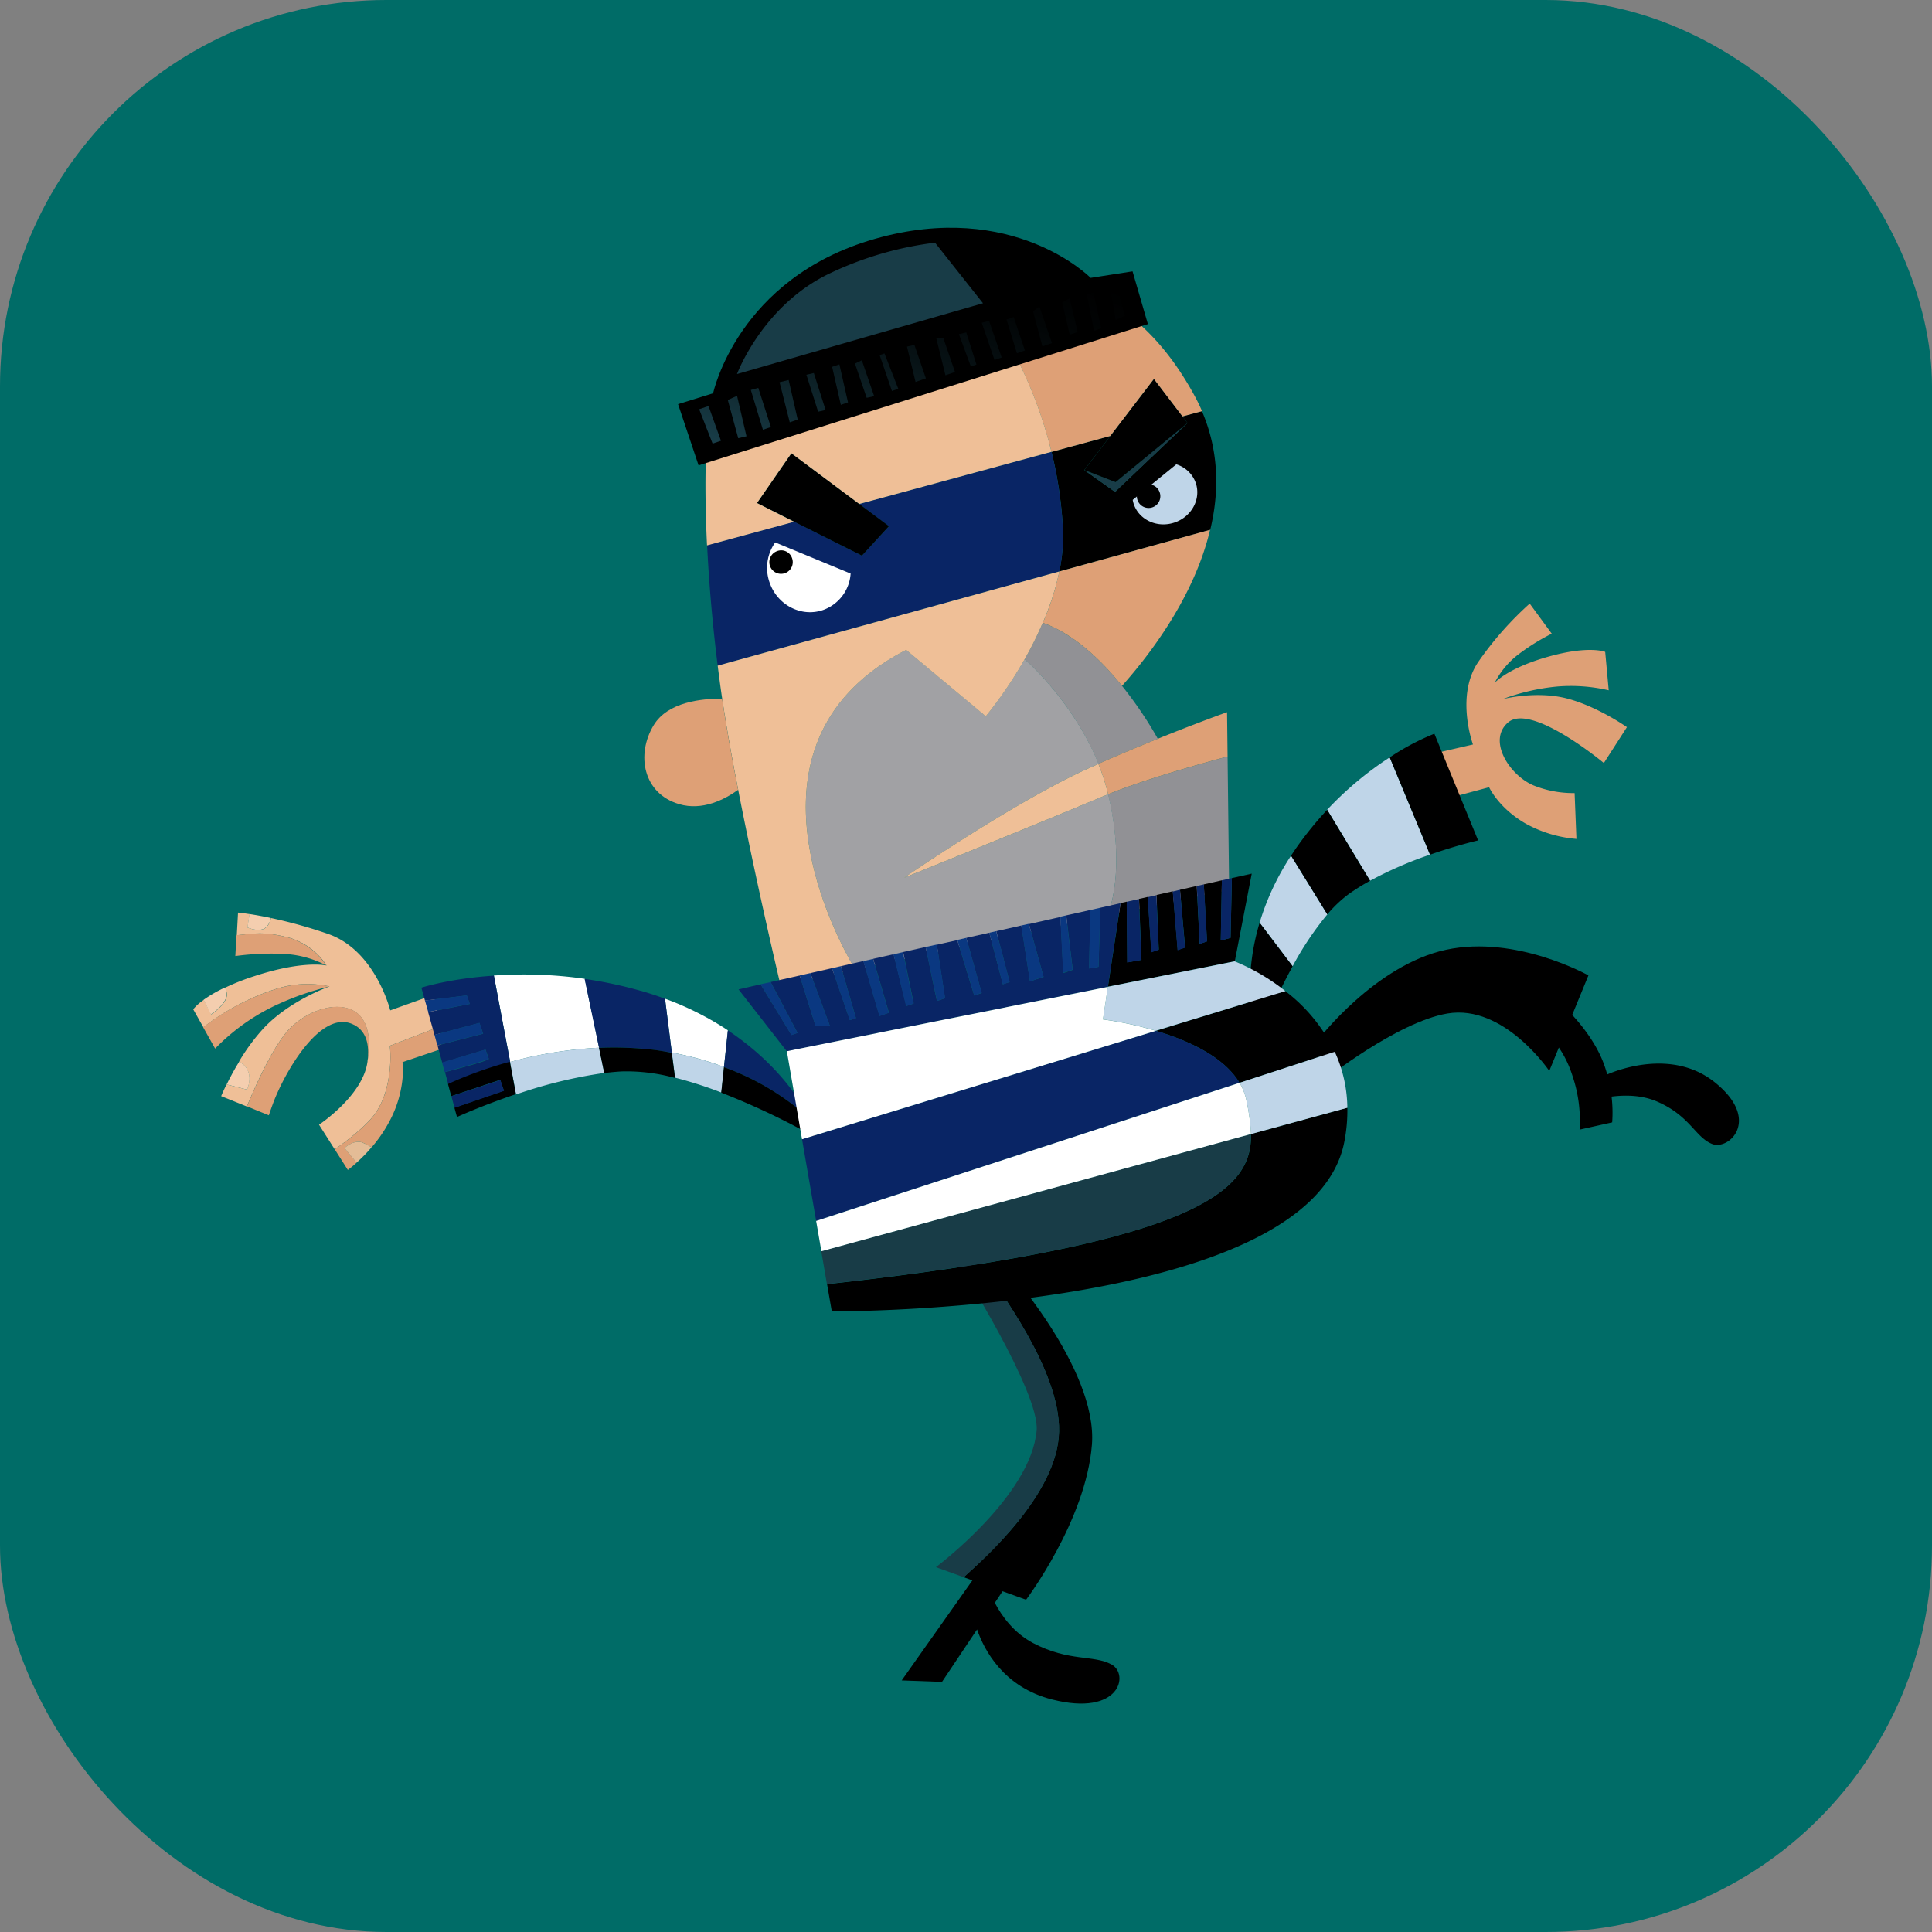 <svg xmlns="http://www.w3.org/2000/svg" version="1.1" xmlns:xlink="http://www.w3.org/1999/xlink" xmlns:svgjs="http://svgjs.com/svgjs" width="1000" height="1000"><rect width="100%" height="100%" fill="#808080" stroke="none"/><rect width="1000" height="1000" rx="200" ry="200" fill="#006c67"></rect><g transform="matrix(1.688,0,0,1.688,100.01,117.879)"><svg xmlns="http://www.w3.org/2000/svg" version="1.1" xmlns:xlink="http://www.w3.org/1999/xlink" xmlns:svgjs="http://svgjs.com/svgjs" width="474" height="453"><svg width="474" height="453" xmlns="http://www.w3.org/2000/svg" xmlns:xlink="http://www.w3.org/1999/xlink">
 <defs>
  <linearGradient y2="0.018" x2="0.983" y1="0.964" x1="0.025" id="New_Gradient_Swatch_1">
   <stop stop-color="#183c47" offset="0"></stop>
   <stop stop-color="#10282f" offset="0.22"></stop>
   <stop stop-color="#071215" offset="0.52"></stop>
   <stop stop-color="#020506" offset="0.79"></stop>
   <stop offset="1"></stop>
  </linearGradient>
  <linearGradient xlink:href="#New_Gradient_Swatch_1" y2="81.16" x2="276.57" y1="81.16" x1="201.16" id="New_Gradient_Swatch_1-2"></linearGradient>
 </defs>
 <g>
  <title>Layer 1</title>
  <g id="burglar">
   <path id="svg_5" fill="#efbf97" d="m75.37,245.036l-1.1,-10.49l-0.59,0.68l-13.27,4.75s-4.5,-18.34 -19,-23.41a142.89,142.89 0 0 0 -17.59,-4.9a4.82,4.82 0 0 1 -1.62,3c-2,1.52 -5.55,-0.09 -5.55,-0.09l0.64,-4.11c-2.27,-0.36 -3.55,-0.47 -3.55,-0.47l-0.38,6.94c4.3,-0.31 7.82,-1.35 15.86,0.71a20.66,20.66 0 0 1 11.67,8.57l0,0c-0.73,-0.15 -7.77,-1.44 -22.12,3.26a70.17,70.17 0 0 0 -8.86,3.48a12.19,12.19 0 0 1 0.39,1.86c0.43,3 -4.78,6.41 -4.78,6.41l-2.24,-4.48a14.1,14.1 0 0 0 -3.28,2.91l3.11,5.51a72.7,72.7 0 0 1 22.47,-11.82a31.65,31.65 0 0 1 16.2,-0.7l-0.15,0.06c-1.36,0.49 -12.54,4.73 -20.06,12.77a61.27,61.27 0 0 0 -7.51,10.18l0.64,0.41c4.33,3 1.78,8.2 1.78,8.2l-6.27,-1.57c-1.07,2.18 -1.64,3.58 -1.64,3.58l7.88,3.17c2.51,-6.08 8.27,-19.12 13.39,-24.14c6.36,-6.23 16.23,-8.59 21,-3.94c4.3,4.21 2.91,12.5 2.62,14a1,1 0 0 1 0,0.18c-1.25,10.48 -14.88,19.49 -14.88,19.49l4.24,6.67l0.58,0.9c4,-2.83 10.15,-7.53 12.77,-11.53a25.2,25.2 0 0 0 3,-6.87a38.18,38.18 0 0 0 1.13,-13.38l15.07,-5.79z" class="cls-3"></path>
   <path id="svg_6" fill="#dea076" d="m76.06,251.816l-0.52,-5.08l-0.17,-1.7l-15.06,5.79a38.18,38.18 0 0 1 -1.13,13.38a25.2,25.2 0 0 1 -3,6.87c-2.62,4 -8.74,8.7 -12.77,11.53l4,6.3a34,34 0 0 0 2.7,-2.23l-3.7,-4.48s3,-2.88 5.8,-1.56a23.71,23.71 0 0 1 2.51,1.32a42.9,42.9 0 0 0 5.34,-7.74a35,35 0 0 0 4.27,-15.46a18.91,18.91 0 0 0 -0.15,-2.91l4.19,-1.42l7.69,-2.61zm-48,-29.14c0.19,0 0.39,0 0.58,0.05a30.88,30.88 0 0 1 12.16,3.48l0,0a20.66,20.66 0 0 0 -11.67,-8.57c-8,-2.06 -11.56,-1 -15.86,-0.71l-0.08,1.4l-0.28,5a82.48,82.48 0 0 1 15.15,-0.65zm-2,15.4a85,85 0 0 1 15.79,-5.43a31.65,31.65 0 0 0 -16.2,0.7a72.7,72.7 0 0 0 -22.6,11.81l0.39,0.7l3.28,5.84a64.11,64.11 0 0 1 15.18,-11.55c1.38,-0.75 2.77,-1.45 4.13,-2.07l0.03,0zm23.2,6.31c4.52,2.32 4.61,7.37 4.24,10.94c0.29,-1.46 1.68,-9.75 -2.62,-14c-4.74,-4.65 -14.61,-2.29 -21,3.94c-5.12,5 -10.88,18.06 -13.39,24.14l3.09,1.28l3.61,1.46s0.46,-1.42 1.28,-3.64c3.62,-9.71 14.83,-29.24 24.76,-24.12l0.03,0z" class="cls-4"></path>
   <path id="svg_7" fill="#e4bc96" d="m52.18,280.636a23.71,23.71 0 0 1 2.51,1.32a46.7,46.7 0 0 1 -4.61,4.72l-3.7,-4.48s2.96,-2.88 5.8,-1.56z" class="cls-5"></path>
   <path id="svg_8" fill="#f4ceaf" d="m23.78,211.646a4.82,4.82 0 0 1 -1.62,3c-2,1.52 -5.55,-0.09 -5.55,-0.09l0.64,-4.11c1.67,0.25 3.89,0.64 6.53,1.2z" class="cls-6"></path>
   <path id="svg_9" fill="#f4ceaf" d="m9.82,232.946a12.19,12.19 0 0 1 0.39,1.86c0.43,3 -4.78,6.41 -4.78,6.41l-2.24,-4.48a40.12,40.12 0 0 1 6.63,-3.79z" class="cls-6"></path>
   <path id="svg_10" fill="#f4ceaf" d="m14.74,256.066c4.33,3 1.78,8.2 1.78,8.2l-6.27,-1.57c0.93,-1.91 2.23,-4.38 3.85,-7l0.64,0.37z" class="cls-6"></path>
   <path id="svg_11" fill="#fff" d="m144.67,236.396l2.09,16.53a91.89,91.89 0 0 1 16,4.42l1.2,-11.25a92.51,92.51 0 0 0 -19.29,-9.7zm-52.48,-7.1l5,26.51a125.19,125.19 0 0 1 27.29,-4.37l-4.41,-21.13a131.56,131.56 0 0 0 -27.88,-1.01z" class="cls-7"></path>
   <path id="svg_12" fill="#bfd5e8" d="m146.76,252.926l1,7.69a125.56,125.56 0 0 1 14.18,4.55l0.83,-7.82a91.89,91.89 0 0 0 -16.01,-4.42zm-49.62,2.88l1.85,9.95a143.86,143.86 0 0 1 27.05,-6.59l-1.61,-7.73a125.19,125.19 0 0 0 -27.29,4.37z" class="cls-8"></path>
   <path id="svg_13" fill="#092565" d="m187.52,270.546s-6.37,-13 -23.58,-24.43l-1.2,11.25a79.36,79.36 0 0 1 25.59,15.18l-0.81,-2zm-50.09,-36.5a131.62,131.62 0 0 0 -17.41,-3.72l4.41,21.13a99.54,99.54 0 0 1 15.63,0.5c2.31,0.26 4.56,0.6 6.7,1l-2.09,-16.53c-2.31,-0.88 -4.72,-1.66 -7.24,-2.4l0,0.02zm-67.46,-1l1.09,3.93l12.83,-1.57l0.9,2.62l-12.76,2.48l1.94,7l13.8,-3.67l1.13,3.31l-14,3.58l1.46,5.29l13.28,-4s0.77,2.26 1,2.79s-9.54,3.08 -13.44,4.13l1,3.68a126.65,126.65 0 0 1 19,-6.77l-5,-26.51c-13.68,0.89 -22.23,3.68 -22.23,3.68l0,0.03z" class="cls-9"></path>
   <path id="svg_14" d="m188.33,272.546a79.36,79.36 0 0 0 -25.59,-15.16l-0.83,7.82a221.16,221.16 0 0 1 29.07,13.83l-2.65,-6.49zm-48.27,-20.57a99.54,99.54 0 0 0 -15.63,-0.5l1.61,7.73c1.79,-0.25 3.59,-0.41 5.34,-0.51a56.05,56.05 0 0 1 16.35,2l-1,-7.69c-2.15,-0.46 -4.36,-0.81 -6.67,-1.07l0,0.04zm-61.94,10.57l1,3.73l15,-5l1.13,3.31l-15.17,5.21l0.8,2.88s7.58,-3.48 18.06,-7l-1.85,-9.95a126.65,126.65 0 0 0 -18.97,6.82z"></path>
   <polygon id="svg_15" fill="#092565" points="94.17,261.336 95.3,264.656 80.13,269.856 79.16,266.306 94.17,261.336 " class="cls-9"></polygon>
   <path id="svg_16" fill="#0a3881" d="m87.77,243.806l-13.8,3.67l0.88,3.22l14,-3.58l-1.08,-3.31zm1.82,8.17l-13.28,4l0.8,2.91c3.9,-1.05 13.58,-3.71 13.44,-4.13s-0.97,-2.78 -0.97,-2.78l0.01,0zm-5.7,-16.6l-12.83,1.57l1,3.53l12.76,-2.48l-0.93,-2.62z" class="cls-10"></path>
   <path id="svg_17" fill="#dea076" d="m380.9,161.116l11.51,-2.66s-5.56,-15.23 1.84,-25.63a102.64,102.64 0 0 1 15.56,-17.58l6.76,9.22a64.78,64.78 0 0 0 -10.48,6.56a25.36,25.36 0 0 0 -7,8.49s3.9,-4.48 16.46,-8s17.41,-1.46 17.41,-1.46l1.08,11.78a51.19,51.19 0 0 0 -15.65,-1.17a64.86,64.86 0 0 0 -16.89,3.88s10.19,-2.64 19.62,-0.23s18.5,8.82 18.5,8.82l-7.07,11s-22.29,-18.59 -29.39,-12.43c-6.39,5.52 0.47,16.27 7.93,19.34a32.84,32.84 0 0 0 12.49,2.31l0.56,14.05a38.58,38.58 0 0 1 -15.41,-4.61c-8.45,-4.79 -11.37,-11.24 -11.37,-11.24l-9.92,2.67l-6.54,-13.11z" class="cls-4"></path>
   <path id="svg_18" fill="#bfd5e8" d="m326.99,213.106l10.12,13.35a95.5,95.5 0 0 1 10.65,-15.91l-11.12,-18a78.21,78.21 0 0 0 -9.65,20.56zm39.9,-50.7a102.86,102.86 0 0 0 -19.18,16.06l13.16,21.76a120.36,120.36 0 0 1 18.38,-8l-12.36,-29.82z" class="cls-8"></path>
   <path id="svg_19" d="m324.7,241.116l2.14,7.56a187.71,187.71 0 0 1 10.27,-22.22l-10.12,-13.35c-4.84,16.21 -2.29,28.01 -2.29,28.01zm13.27,-50.57c-0.45,0.67 -0.9,1.34 -1.33,2l11.12,18a38.49,38.49 0 0 1 6.73,-6.35a64.07,64.07 0 0 1 6.38,-3.95l-13.16,-21.76a107.59,107.59 0 0 0 -9.74,12.06zm42.61,-35.4a74.89,74.89 0 0 0 -13.69,7.26l12.36,29.83c8.31,-2.9 14.74,-4.37 14.74,-4.37l-13.41,-32.72z"></path>
   <path id="svg_20" d="m466.58,262.046c-13,-10.44 -30,-3.73 -33,-2.42a39.07,39.07 0 0 0 -1.5,-4.42c-4,-9.62 -12.42,-17 -12.42,-17l-5.63,8s5.85,4.14 8.92,13.92a42.46,42.46 0 0 1 2.15,16.42l10,-2.22a41.28,41.28 0 0 0 -0.19,-7.91c4.24,-0.53 9.35,-0.47 13.91,1.5c10.14,4.37 11.67,10.85 16.86,13s15.25,-7.37 0.9,-18.87z"></path>
   <path id="svg_21" d="m344.89,249.046s17.53,-23 39.3,-27.65c21.46,-4.61 43.62,7.86 43.62,7.86l-12,29.29s-13.86,-20.56 -31.23,-17.61c-15.41,2.61 -37.72,20.33 -37.72,20.33l-1.97,-12.22z"></path>
   <path id="svg_22" d="m281.58,440.546c-5.51,-3 -13,-0.78 -24,-6.54c-5.92,-3.1 -9.62,-8.25 -11.78,-12.36l3.69,-5.54l-9.25,-3.21l-23,32.54l12.36,0.45l10.75,-16.08c2.13,6.17 8,17.67 23,21.48c20.86,5.31 23.72,-7.74 18.23,-10.74z"></path>
   <path id="svg_23" d="m248.12,317.476s29.31,32.12 27.45,55.69c-1.84,23.23 -20.19,47.53 -20.19,47.53l-19.13,-6.91c5.88,-5.34 28.86,-25.42 29.24,-44.69c0.37,-18.81 -18.61,-43.65 -23.77,-51.28l6.4,-0.34z"></path>
   <path id="svg_24" fill="#183c47" d="m241.72,317.816l-6.79,0.34s24.69,39 23.69,50.63c-1.74,20.18 -30.89,41.92 -30.89,41.92l8.52,3.08c5.88,-5.34 28.86,-25.42 29.24,-44.69c0.37,-18.81 -18.61,-43.65 -23.77,-51.28z" class="cls-11"></path>
   <path id="svg_25" d="m309.31,56.246c5.29,12.34 5.33,24.79 2.54,36.38l-46.27,12.77a52.74,52.74 0 0 0 1.09,-13.54a127.14,127.14 0 0 0 -3.47,-23.11l18,-4.89l-8,10.44l9.46,6.7l22.22,-21.13l-1.54,-2l5.97,-1.62z"></path>
   <path id="svg_26" fill="#092565" d="m204.24,84.706l58.93,-16a127.14,127.14 0 0 1 3.47,23.11a52.74,52.74 0 0 1 -1.06,13.58l-55.19,15.22l-49.57,13.67c-1.76,-14.21 -2.74,-26.6 -3.24,-36.93l26.7,-7.24l20.78,10.43l8.28,-9l-9.1,-6.84z" class="cls-9"></path>
   <path id="svg_27" fill="#919195" d="m317.17,162.156c-7,1.87 -24.59,6.7 -36.64,11.56c5.64,23.75 0,36.67 0,36.67l0.12,0.52l37,-7.9l-0.48,-40.85zm-32.37,-21.68c-6.29,-7.8 -14.7,-15.91 -24.32,-19.33a113,113 0 0 1 -5.58,11.23l0.34,0.19s14.69,12.77 22.32,31.83c6.62,-2.92 12.8,-5.5 18.22,-7.69a120,120 0 0 0 -10.98,-16.23z" class="cls-12"></path>
   <path id="svg_28" fill="#a1a1a4" d="m280.58,173.716l-1.78,0.72l-8.72,3.64c-20.57,8.52 -52.15,21.27 -52.15,21.27s27.48,-18.88 49.3,-30.05c2.62,-1.34 5.15,-2.58 7.56,-3.64l2.82,-1.26c-7.68,-19.06 -22.37,-31.85 -22.37,-31.85l-0.34,-0.19a128.66,128.66 0 0 1 -11.87,17.42l-24.4,-20.34c-55,28.3 -20.52,89.86 -15.63,98l77.65,-16.56l-0.12,-0.52s5.64,-12.89 0.05,-36.64z" class="cls-13"></path>
   <polygon id="svg_29" fill="#183c47" points="304.89,59.876 282.67,80.986 273.21,74.296 282.84,78.016 304.89,59.876 " class="cls-11"></polygon>
   <polygon id="svg_30" points="303.35,57.856 294.59,46.366 281.2,63.856 273.21,74.296 282.84,78.016 304.89,59.876 303.35,57.856 "></polygon>
   <polygon id="svg_31" points="204.24,84.706 183.42,69.156 172.87,84.426 184.24,90.116 205.05,100.546 213.34,91.506 204.24,84.706 "></polygon>
   <path id="svg_32" fill="#dea076" d="m281.2,63.856l13.38,-17.49l8.76,11.49l6,-1.61q-1,-2.34 -2.27,-4.68c-18.18,-33.46 -44.49,-39.84 -70.27,-35.6a133,133 0 0 1 26.37,52.78l18.03,-4.89zm3.6,76.62c8.65,-9.7 22.18,-27.44 27,-47.85l-46.22,12.77a80.25,80.25 0 0 1 -5.07,15.75c9.59,3.4 18,11.53 24.29,19.33zm32.21,8.07s-8.49,3 -21.23,8.15c-5.42,2.19 -11.6,4.77 -18.22,7.69a64,64 0 0 1 2.9,9c0,0.11 0.05,0.21 0.07,0.32c12.05,-4.86 29.6,-9.69 36.64,-11.56l-0.16,-13.6z" class="cls-4"></path>
   <path id="svg_33" fill="#efbf97" d="m172.87,84.416l10.55,-15.26l20.82,15.55l58.93,-16a133,133 0 0 0 -26.37,-52.78a130.33,130.33 0 0 0 -27.26,8c-36.84,14.81 -51.85,37.47 -51.85,37.47s-1.28,12.82 -0.14,36l26.7,-7.24l-11.38,-5.74zm107.59,89a64,64 0 0 0 -2.9,-9l-2.82,1.26c-2.41,1.06 -4.94,2.3 -7.56,3.64c-21.82,11.17 -49.3,30.05 -49.3,30.05s31.58,-12.75 52.15,-21.27l8.72,-3.64l1.78,-0.72c-0.02,-0.13 -0.06,-0.19 -0.07,-0.34l0,0.02zm-61.83,-43.94l24.4,20.34a128.66,128.66 0 0 0 11.87,-17.42a113,113 0 0 0 5.58,-11.23a80.25,80.25 0 0 0 5.1,-15.77l-55.19,15.22l-49.57,13.67c0.19,1.48 0.39,3 0.59,4.52c0.24,1.82 0.5,3.67 0.79,5.6c1.3,8.61 3,18.26 4.91,27.95c5,25.7 11.06,51.77 13,60l22.92,-4.9c-4.92,-8.14 -39.4,-69.7 15.6,-98l0,0.02z" class="cls-3"></path>
   <path id="svg_34" fill="#dea076" d="m162.17,144.406c1.3,8.61 3,18.26 4.91,27.95c-4.24,3.05 -11,6.47 -18.06,4.39c-11,-3.2 -13.34,-15.12 -7.81,-24.24c4.31,-7.12 14.76,-8.15 20.96,-8.1z" class="cls-4"></path>
   <path id="svg_35" fill="#bfd5e8" d="m301.45,72.546l-13.37,10.9a9.1,9.1 0 0 0 0.33,1.32c1.68,4.9 7.29,7.41 12.54,5.61s8.14,-7.23 6.46,-12.13a9.15,9.15 0 0 0 -5.96,-5.7z" class="cls-8"></path>
   <path id="svg_36" d="m296.29,80.986a3.6,3.6 0 1 1 -4.51,-2.06a3.52,3.52 0 0 1 4.51,2.06z"></path>
   <path id="svg_37" fill="#fff" d="m178.46,96.486a13.47,13.47 0 0 0 -1.73,12.28c2.38,6.95 9.72,10.74 16.37,8.46a12.72,12.72 0 0 0 8.48,-11.19l-23.12,-9.55z" class="cls-7"></path>
   <path id="svg_38" d="m183.58,101.196a3.59,3.59 0 1 1 -4.5,-2.06a3.49,3.49 0 0 1 4.5,2.06z"></path>
   <path id="svg_39" d="m324.36,277.896l29.54,-8.06a49.88,49.88 0 0 1 -0.91,10.34c-10.06,52.84 -157.18,52.1 -157.18,52.1l-1.45,-8.34c115.22,-12.69 130.35,-29.12 130,-46.04z"></path>
   <path id="svg_40" fill="#183c47" d="m192.58,313.836l131.74,-35.94c0.35,16.92 -14.76,33.35 -130,46l-1.74,-10.06z" class="cls-11"></path>
   <path id="svg_41" d="m324.58,198.056l-6.09,1.36l-0.4,18.34l-3,0.79l0.33,-18.44l-5.56,1.25l1,17.47l-2.27,0.78l-0.88,-17.77l-5.13,1.17l1.57,17.68l-2.28,0.78l-1.49,-18l-5,1.12l0.7,16.75l-2.28,0.78l-1.09,-16.92l-2.68,0.6l0.74,18.68l-4.35,0.79l-0.15,-18.62l-1.9,0.43l-3.87,25.63l38.89,-7.8l5.19,-26.85zm10.36,36l-39.76,12.19c9.59,2.85 20.79,7.8 25.65,15.95l29.21,-9.53a51.07,51.07 0 0 0 -15.14,-18.58l0.04,-0.03z"></path>
   <path id="svg_42" fill="#092565" d="m280.46,232.746l3.87,-25.63l-6.19,1.4l-0.54,18.1l-2.88,0.53l0.33,-17.94l-6.47,1.45l-0.85,0.19l0,0.33l1.97,16.37l-2.91,1l-0.81,-16.22l0,-1l-9.72,2.19l1.18,4.28l3.32,11.94l-4.18,1.35l-1.81,-11.66l-0.86,-5.46l-7.67,1.73l2.08,7.89l2,7.69l-2.07,0.71l-1.87,-7.14l-2.28,-8.67l-7.06,1.58l3.12,11.17l1.6,5.74l-2.28,0.78l-1.53,-5l-3.66,-12l-6.28,1.41l2.4,15.69l0.1,0.72l-2.38,0.81l-0.11,0l-3.44,-16.53l-6.89,1.55l3.24,15.77l-2.28,0.78l-3.88,-15.88l-6.27,1.41l4.83,16.52l-2.89,1l-4.92,-16.85l-6.94,1.58l4.63,15.92l-1.86,0.64l-5.47,-15.94l-6.65,1.5l5.95,16.1l-4.36,0.11l-4.87,-15.46l-8.9,2l8.25,15.59l-1.86,0.64l-9.47,-15.54l-6.76,1.56l14.82,19l33.55,-6.79l64.88,-13.01zm14.72,13.5l-108.5,33.24l4.33,25.06l129.82,-42.35c-4.86,-8.15 -16.06,-13.1 -25.65,-15.95z" class="cls-9"></path>
   <path id="svg_43" fill="#bfd5e8" d="m350.04,252.666l-29.21,9.53a17,17 0 0 1 2.18,5.71a62.71,62.71 0 0 1 1.35,10l29.54,-8.06a42.27,42.27 0 0 0 -3.86,-17.18zm-30.69,-27.72l-38.89,7.8l-1.5,10a106.15,106.15 0 0 1 16.22,3.48l39.72,-12.16a64.22,64.22 0 0 0 -15.55,-9.12z" class="cls-8"></path>
   <path id="svg_44" fill="#fff" d="m323.01,267.906a17,17 0 0 0 -2.18,-5.71l-129.82,42.35l1.61,9.29l131.74,-35.94a62.71,62.71 0 0 0 -1.35,-9.99zm-44.05,-25.14l1.5,-10l-64.88,13l-33.55,6.73l2.81,16.32l1.84,10.68l108.5,-33.25a106.15,106.15 0 0 0 -16.22,-3.48z" class="cls-7"></path>
   <path id="svg_45" fill="#092565" d="m286.23,206.686l0.15,18.62l4.35,-0.79l-0.74,-18.68l-3.76,0.85zm29.18,-6.58l-0.33,18.44l3,-0.79l0.4,-18.34l-3.07,0.69zm-7.67,1.73l0.88,17.77l2.27,-0.78l-1,-17.47l-2.15,0.48zm-7.39,1.71l1.49,18l2.28,-0.78l-1.54,-17.76l-2.23,0.54zm-7.68,1.73l1.09,16.92l2.28,-0.78l-0.7,-16.75l-2.67,0.61z" class="cls-9"></path>
   <path id="svg_46" fill="#0a3881" d="m228.03,219.796l-3.45,0.75l3.48,16.5l0.11,0l2.38,-0.81l-0.1,-0.72l-2.42,-15.72zm-22.55,5.08l4.92,16.85l2.89,-1l-4.83,-16.52l-2.98,0.67zm9.25,-2.08l3.85,15.88l2.28,-0.78l-3.24,-15.77l-2.89,0.67zm-28.78,6.48l4.87,15.46l4.36,-0.11l-5.95,-16.08l-3.28,0.73zm9.91,-2.23l5.47,15.94l1.86,-0.64l-4.61,-15.92l-2.72,0.62zm-21.89,4.92l9.47,15.58l1.86,-0.64l-8.25,-15.59l-3.08,0.65zm93.75,-21.12l-1.79,0.41l0,1l0.81,16.22l2.91,-1l-1.95,-16.34l0.02,-0.29zm7.33,-1.64l-0.33,17.94l2.88,-0.53l0.54,-18.1l-3.09,0.69zm-18.84,4.24l-2.32,0.52l0.86,5.46l1.83,11.66l4.15,-1.42l-3.32,-11.94l-1.2,-4.28zm-10,2.25l-2.1,0.48l2.28,8.67l1.87,7.14l2.07,-0.71l-2,-7.69l-2.12,-7.89zm-9.16,2.06l-2.75,0.63l3.66,12l1.53,5l2.28,-0.78l-1.6,-5.74l-3.12,-11.11z" class="cls-10"></path>
   <path id="svg_47" d="m154.96,72.866l137.77,-43.32l-4.7,-16.17l-12.85,2s-23.71,-24.12 -66.24,-11.94c-42.09,12.05 -49.52,47.32 -49.52,47.32l-10.75,3.34l6.29,18.77z"></path>
   <path id="svg_48" fill="url(#New_Gradient_Swatch_1)" d="m155.14,55.656l4.12,10.54l2.56,-0.88l-3.81,-10.65l-2.87,0.99zm8.78,-2.84l3.2,11.72l2.53,-0.59l-2.89,-12.4l-2.84,1.27zm7.06,-3.07l3.71,12.2l2.44,-0.84l-3.86,-12l-2.29,0.64zm8.81,-2.38l3.13,12.3l2.44,-0.84l-2.78,-12.14l-2.79,0.68zm8.23,-2.28l3.6,11.32l2.29,-0.51l-3.61,-11.35l-2.28,0.54zm7.89,-2.43l2.67,11.65l2.2,-0.75l-2.64,-11.66l-2.23,0.76zm7,-1l3.6,10.5l2.28,-0.51l-3.77,-11l-2.11,1.01zm7.57,-2.6l3.77,11l1.95,-0.67l-4.24,-10.84l-1.48,0.51zm8.38,-2.61l2.63,10.84l3.17,-1.09l-3.52,-10.26l-2.28,0.51zm9,-2.52l2.8,11.32l2.92,-1l-3.53,-10.3l-2.19,-0.02zm6.93,-1.29l3.66,9.91l1.71,-0.59l-3.11,-9.85l-2.26,0.53zm7,-3.49l3.91,11.4l2.2,-0.75l-3.86,-11.24l-2.25,0.59zm7.59,-1l3.2,10.34l2.44,-0.84l-3.44,-10.26l-2.2,0.76zm8.14,-2.52l2.87,10.75l2.93,-1l-3.86,-11.23l-1.94,1.48zm8.95,-2.68l2.29,9.86l2.44,-0.84l-2.46,-10.35l-2.27,1.33zm7.53,-2.59l2.22,11.25l2.2,-0.76l-2.38,-10.92l-2.04,0.43zm9.16,-2.32l-2,0.43l1.71,9.78l2.85,-1.25l-2.56,-8.96z" class="cls-14"></path>
   <path id="svg_49" fill="url(#New_Gradient_Swatch_1-2)" d="m166.74,44.866s7.91,-21.28 28.73,-31a104.3,104.3 0 0 1 32,-9.28l14.7,18.57l-75.43,21.71z" class="cls-15"></path>
  </g>
 </g>
</svg></svg></g></svg>